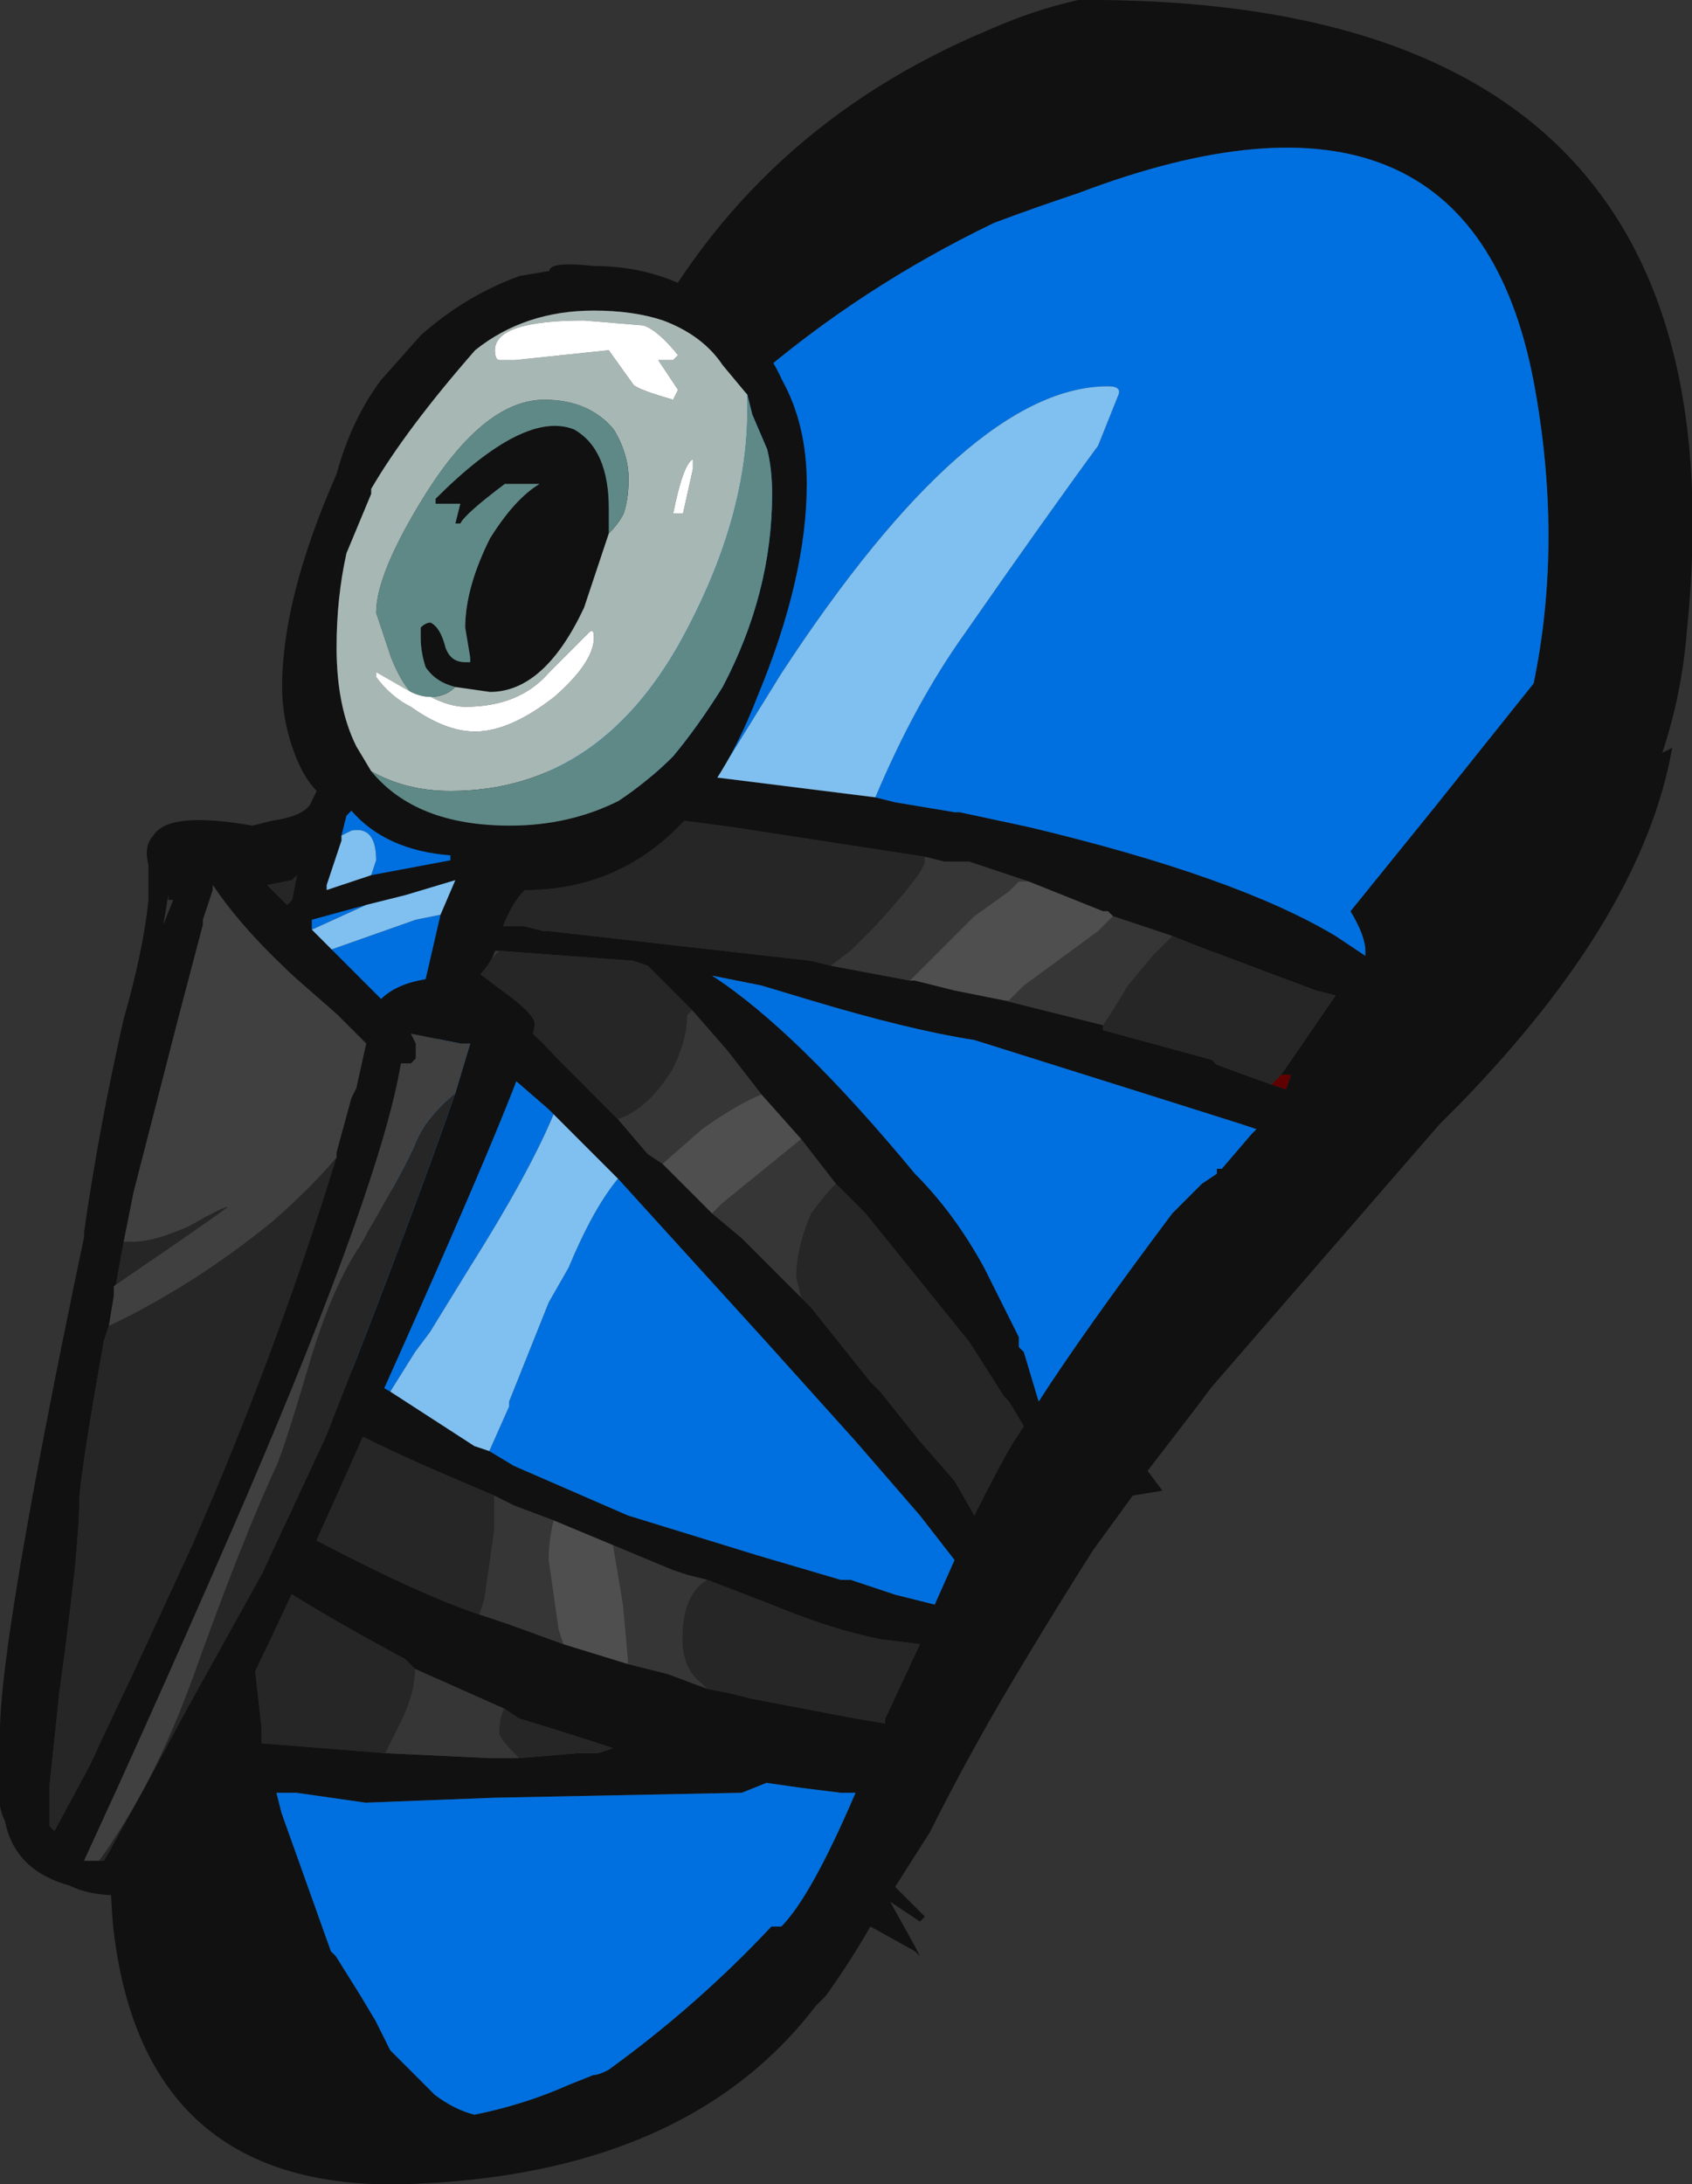 <?xml version="1.0" encoding="UTF-8" standalone="no"?>
<svg xmlns:ffdec="https://www.free-decompiler.com/flash" xmlns:xlink="http://www.w3.org/1999/xlink" ffdec:objectType="frame" height="154.35px" width="119.65px" xmlns="http://www.w3.org/2000/svg">
  <rect width="100%" height="100%" fill="#333333" stroke="none"/>
  <g transform="matrix(1.0, 0.0, 0.0, 1.0, 63.0, 77.25)">
    <use ffdec:characterId="824" height="154.35" transform="matrix(1.0, 0.0, 0.0, 1.0, -59.55, -77.25)" width="116.2" xlink:href="#sprite0"/>
    <use ffdec:characterId="825" height="16.5" transform="matrix(7.0, 0.0, 0.0, 7.0, -63.0, -58.8)" width="8.15" xlink:href="#shape1"/>
  </g>
  <defs>
    <g id="sprite0" transform="matrix(1.0, 0.0, 0.0, 1.0, 0.0, 0.0)">
      <use ffdec:characterId="823" height="22.05" transform="matrix(7.0, 0.0, 0.0, 7.0, 0.0, 0.0)" width="16.6" xlink:href="#shape0"/>
    </g>
    <g id="shape0" transform="matrix(1.0, 0.0, 0.0, 1.0, 0.0, 0.0)">
      <path d="M12.35 10.95 L12.45 10.85 12.55 10.85 12.5 11.0 12.35 10.95" fill="#600000" fill-rule="evenodd" stroke="none"/>
      <path d="M8.35 8.05 L8.55 8.1 9.15 8.2 9.2 8.2 9.9 8.35 Q12.0 8.85 13.0 9.45 L13.3 9.65 13.3 9.6 Q13.3 9.45 13.15 9.2 L14.0 8.15 15.0 6.9 Q15.3 5.45 15.0 3.85 14.35 0.45 10.4 1.95 9.95 2.1 9.55 2.25 8.2 2.9 7.1 3.85 L6.7 4.55 6.75 4.5 Q6.75 4.65 6.55 5.0 L6.5 5.15 6.55 5.2 6.5 5.3 6.4 5.3 6.3 5.45 6.2 5.45 6.05 5.8 5.5 6.85 5.5 6.9 5.45 6.9 5.45 6.95 5.4 6.95 5.4 7.0 5.3 7.1 5.15 7.35 5.1 7.4 5.05 7.55 4.95 7.8 5.05 7.8 5.45 7.8 6.45 7.85 6.75 7.85 8.35 8.05 M16.4 7.55 Q16.1 9.25 14.25 11.15 L14.05 11.35 11.75 14.0 11.6 14.2 11.1 14.85 11.25 15.05 10.95 15.1 10.55 15.65 Q10.2 16.2 9.9 16.7 9.35 17.6 8.9 18.5 L8.55 19.05 8.85 19.35 8.8 19.4 8.5 19.2 8.75 19.65 8.8 19.75 8.75 19.7 8.3 19.45 Q8.1 19.8 7.85 20.15 L7.75 20.25 Q6.45 21.95 3.65 22.05 0.95 22.15 0.65 19.45 0.6 18.9 0.65 18.4 L0.6 18.15 Q0.35 17.1 0.45 15.95 L0.4 15.95 0.0 15.8 0.0 15.7 0.4 15.75 0.45 15.75 0.45 15.4 0.5 15.25 0.5 15.2 Q0.65 13.85 1.2 12.45 L1.45 11.85 1.35 11.8 Q1.35 11.75 1.35 11.7 L1.5 11.75 1.55 11.6 Q2.15 10.2 2.85 8.85 4.05 6.15 5.8 3.9 L5.95 3.55 Q7.1 1.3 9.5 0.3 9.95 0.1 10.4 0.0 17.2 -0.05 16.55 6.35 16.5 7.0 16.3 7.6 L16.4 7.55 M12.45 10.85 L13.0 10.05 12.8 10.0 11.6 9.55 11.35 9.45 10.75 9.25 10.7 9.2 10.65 9.2 9.9 8.9 9.3 8.7 9.05 8.7 8.85 8.65 6.9 8.35 5.0 8.1 4.85 8.1 4.8 8.2 4.4 9.4 4.45 9.35 4.8 9.35 5.0 9.4 5.05 9.4 7.7 9.7 7.9 9.75 8.7 9.9 8.75 9.9 9.15 10.0 9.65 10.1 10.65 10.35 10.65 10.4 11.75 10.7 11.8 10.75 12.35 10.95 12.5 11.0 12.55 10.85 12.45 10.85 M12.05 11.35 L11.1 11.05 9.35 10.5 Q8.7 10.4 7.7 10.1 L7.2 9.95 6.7 9.85 Q7.55 10.4 8.75 11.85 9.15 12.25 9.45 12.8 L9.8 13.5 9.8 13.6 9.85 13.65 10.0 14.15 Q10.45 13.45 11.35 12.25 L11.65 11.95 11.8 11.85 11.8 11.8 11.85 11.8 12.15 11.45 12.2 11.4 12.05 11.35 M6.35 5.15 L6.35 5.15 M4.55 9.6 L4.3 9.6 4.15 9.95 4.25 10.0 Q4.65 10.15 5.15 10.7 L5.75 11.3 6.05 11.65 6.2 11.75 6.7 12.25 7.0 12.5 7.6 13.1 7.7 13.2 8.3 13.95 8.4 14.05 8.8 14.55 9.15 14.95 9.35 15.3 Q9.6 14.8 9.75 14.55 L9.85 14.4 9.7 14.15 9.65 14.1 9.3 13.55 8.25 12.25 7.95 11.95 7.6 11.5 7.2 11.05 6.85 10.6 6.5 10.2 6.05 9.75 5.9 9.7 4.55 9.6 M5.05 11.2 L4.3 10.55 4.3 10.5 4.0 10.3 3.95 10.45 3.5 11.6 3.4 11.8 3.55 11.8 3.25 12.55 3.2 12.45 3.15 12.45 3.1 12.6 3.25 12.65 3.05 13.2 2.95 13.1 2.9 13.25 2.85 13.3 2.8 13.65 2.8 13.7 3.1 13.85 3.45 14.05 4.3 14.6 4.45 14.65 4.7 14.8 5.85 15.3 7.15 15.7 8.0 15.95 8.1 15.95 8.55 16.1 8.95 16.2 9.15 15.75 8.8 15.3 8.15 14.55 7.25 13.55 5.75 11.9 5.05 11.2 M6.65 15.95 L6.45 15.9 6.3 15.85 5.7 15.6 5.1 15.35 4.7 15.2 4.5 15.1 4.15 14.95 Q3.2 14.55 2.6 14.2 L2.45 14.75 2.55 14.75 2.35 15.4 2.7 15.55 Q3.75 16.1 4.35 16.3 L4.65 16.4 5.2 16.6 5.85 16.8 6.25 16.9 6.65 17.05 6.9 17.1 7.1 17.15 8.15 17.35 8.45 17.4 8.45 17.35 8.8 16.6 8.4 16.55 Q7.9 16.45 7.3 16.2 L6.65 15.95 M8.15 18.1 L8.0 18.1 7.6 18.05 7.25 18.0 7.0 18.1 4.5 18.15 3.2 18.2 2.5 18.1 2.3 18.1 2.35 18.3 2.85 19.7 2.9 19.75 3.15 20.15 3.3 20.4 3.45 20.7 3.9 21.15 Q4.1 21.3 4.3 21.35 4.8 21.25 5.25 21.05 L5.5 20.95 Q5.55 20.95 5.65 20.9 6.55 20.25 7.3 19.45 L7.4 19.45 Q7.7 19.15 8.15 18.1 M3.7 16.85 L3.6 16.75 Q2.85 16.35 2.3 16.0 L2.25 15.95 2.15 15.9 2.15 16.0 2.25 16.0 Q2.2 16.3 2.2 16.55 L2.05 16.55 2.15 17.45 2.15 17.6 3.4 17.7 4.45 17.75 4.75 17.75 5.35 17.7 5.55 17.7 5.7 17.65 Q5.25 17.5 4.75 17.35 L4.6 17.25 3.7 16.85" fill="#111111" fill-rule="evenodd" stroke="none"/>
      <path d="M11.35 9.45 L11.6 9.55 12.8 10.0 13.0 10.05 12.45 10.85 12.35 10.95 11.8 10.75 11.75 10.7 10.65 10.4 10.65 10.35 Q10.75 10.2 10.9 9.95 L11.15 9.65 11.35 9.45 M4.8 8.2 Q4.9 8.15 5.0 8.1 L6.9 8.35 8.85 8.65 8.85 8.7 Q8.85 8.8 8.35 9.35 L8.1 9.6 7.9 9.75 7.7 9.7 5.05 9.4 5.0 9.4 4.8 9.35 4.45 9.35 4.4 9.4 4.8 8.2 M4.55 9.6 L5.9 9.7 6.05 9.75 6.5 10.2 6.45 10.25 Q6.45 10.5 6.3 10.8 6.05 11.2 5.75 11.3 L5.15 10.7 Q4.65 10.15 4.25 10.0 4.3 9.8 4.5 9.65 L4.55 9.6 M7.95 11.95 L8.25 12.25 9.3 13.55 9.65 14.1 9.7 14.15 9.85 14.4 9.75 14.55 Q9.6 14.8 9.35 15.3 L9.15 14.95 8.8 14.55 8.4 14.05 8.3 13.95 7.7 13.2 7.6 13.1 7.55 12.9 Q7.55 12.6 7.7 12.25 7.85 12.05 7.95 11.95 M6.65 17.05 L6.6 17.0 Q6.4 16.85 6.4 16.55 6.4 16.1 6.65 15.95 L7.3 16.2 Q7.9 16.45 8.4 16.55 L8.8 16.6 8.45 17.35 8.45 17.4 8.15 17.35 7.1 17.15 6.9 17.1 6.65 17.05 M4.5 15.1 L4.5 15.45 4.4 16.15 4.35 16.3 Q3.75 16.1 2.7 15.55 L2.35 15.4 2.55 14.75 2.45 14.75 2.6 14.2 Q3.2 14.55 4.15 14.95 L4.5 15.1 M2.25 15.95 L2.3 16.0 Q2.85 16.35 3.6 16.75 L3.7 16.85 Q3.7 17.1 3.55 17.4 L3.4 17.7 2.15 17.6 2.15 17.45 2.05 16.55 2.2 16.55 Q2.2 16.3 2.25 16.0 L2.15 16.0 2.25 15.95 M4.6 17.25 L4.75 17.35 Q5.25 17.5 5.7 17.65 L5.55 17.7 5.35 17.7 4.75 17.75 Q4.55 17.55 4.55 17.5 4.55 17.35 4.6 17.25" fill="#262626" fill-rule="evenodd" stroke="none"/>
      <path d="M6.55 5.2 L6.6 5.25 6.5 5.3 6.55 5.2 M3.25 12.65 L3.1 12.6 3.15 12.45 3.2 12.45 3.25 12.55 3.25 12.65" fill="#696457" fill-rule="evenodd" stroke="none"/>
      <path d="M5.1 7.4 L5.1 7.45 5.05 7.8 4.95 7.8 5.05 7.55 5.1 7.4" fill="#b00000" fill-rule="evenodd" stroke="none"/>
      <path d="M11.35 9.45 L11.15 9.65 10.9 9.95 Q10.75 10.2 10.65 10.35 L9.65 10.1 9.7 10.1 9.85 9.95 10.6 9.4 10.75 9.25 11.35 9.45 M5.0 8.1 Q4.9 8.15 4.8 8.2 L4.85 8.1 5.0 8.1 M7.9 9.75 L8.1 9.6 8.35 9.35 Q8.85 8.8 8.85 8.7 L8.85 8.65 9.05 8.7 9.3 8.7 9.9 8.9 9.8 8.9 9.7 9.0 9.35 9.25 8.7 9.9 7.9 9.75 M4.25 10.0 L4.15 9.95 4.3 9.6 4.55 9.6 4.5 9.65 Q4.3 9.8 4.25 10.0 M6.5 10.2 L6.85 10.6 7.2 11.05 Q6.95 11.15 6.6 11.4 L6.2 11.75 6.05 11.65 5.75 11.3 Q6.05 11.2 6.3 10.8 6.45 10.5 6.45 10.25 L6.5 10.2 M7.6 11.5 L7.95 11.95 Q7.85 12.05 7.7 12.25 7.55 12.6 7.55 12.9 L7.6 13.1 7.0 12.5 6.7 12.25 6.8 12.15 7.6 11.5 M5.7 15.6 L6.3 15.85 6.45 15.9 6.65 15.95 Q6.4 16.1 6.4 16.55 6.4 16.85 6.6 17.0 L6.65 17.05 6.25 16.9 5.85 16.8 5.85 16.75 5.8 16.2 5.7 15.6 M4.35 16.3 L4.4 16.15 4.5 15.45 4.5 15.1 4.7 15.2 5.1 15.35 Q5.05 15.55 5.05 15.75 L5.15 16.45 5.2 16.6 4.65 16.4 4.35 16.3 M2.25 15.95 L2.15 16.0 2.15 15.9 2.25 15.95 M3.4 17.7 L3.55 17.4 Q3.7 17.1 3.7 16.85 L4.6 17.25 Q4.55 17.35 4.55 17.5 4.55 17.55 4.75 17.75 L4.45 17.75 3.4 17.7" fill="#363636" fill-rule="evenodd" stroke="none"/>
      <path d="M7.2 11.05 L7.6 11.5 6.8 12.15 6.7 12.25 6.2 11.75 6.6 11.4 Q6.95 11.15 7.2 11.05 M8.7 9.9 L9.35 9.25 9.7 9.0 9.8 8.9 9.9 8.9 10.65 9.2 10.7 9.2 10.75 9.25 10.6 9.4 9.85 9.95 9.7 10.1 9.65 10.1 9.15 10.0 8.75 9.9 8.7 9.9 M5.7 15.6 L5.8 16.2 5.85 16.75 5.85 16.8 5.2 16.6 5.15 16.45 5.05 15.75 Q5.05 15.55 5.1 15.35 L5.7 15.6" fill="#4f4f4f" fill-rule="evenodd" stroke="none"/>
      <path d="M6.55 5.2 L6.5 5.15 6.55 5.0 Q6.75 4.65 6.75 4.5 L6.7 4.55 7.1 3.85 Q8.2 2.9 9.55 2.25 9.95 2.1 10.4 1.95 14.35 0.45 15.0 3.85 15.3 5.45 15.0 6.9 L14.0 8.15 13.15 9.2 Q13.3 9.45 13.3 9.6 L13.3 9.65 13.0 9.45 Q12.0 8.85 9.9 8.35 L9.2 8.2 9.15 8.2 8.55 8.1 8.35 8.05 Q8.75 7.1 9.25 6.4 10.05 5.25 10.6 4.5 L10.8 4.0 Q10.85 3.9 10.7 3.9 9.3 3.9 7.4 6.8 L6.75 7.85 6.45 7.85 5.45 7.8 5.05 7.8 5.1 7.45 5.1 7.4 5.15 7.35 5.3 7.1 5.4 7.0 5.4 6.95 5.45 6.95 5.45 6.9 5.5 6.9 5.5 6.85 6.05 5.8 6.2 5.45 6.3 5.45 6.4 5.3 6.5 5.3 6.6 5.25 6.55 5.2 M12.05 11.35 L12.2 11.4 12.15 11.45 11.85 11.8 11.8 11.8 11.8 11.85 11.65 11.95 11.35 12.25 Q10.45 13.45 10.0 14.15 L9.85 13.65 9.8 13.6 9.8 13.5 9.45 12.8 Q9.15 12.25 8.75 11.85 7.55 10.4 6.7 9.85 L7.2 9.95 7.7 10.1 Q8.7 10.4 9.35 10.5 L11.1 11.05 12.05 11.35 M3.25 12.55 L3.55 11.8 3.4 11.8 3.5 11.6 3.95 10.45 4.0 10.3 4.3 10.5 4.3 10.55 5.05 11.2 5.1 11.25 Q4.85 11.85 4.25 12.8 L3.85 13.45 3.7 13.65 3.45 14.05 3.1 13.85 2.8 13.7 2.8 13.65 2.85 13.3 2.9 13.25 2.95 13.1 3.05 13.2 3.25 12.65 3.25 12.55 M5.75 11.9 L7.25 13.55 8.15 14.55 8.8 15.3 9.15 15.75 8.95 16.2 8.55 16.1 8.1 15.95 8.0 15.95 7.15 15.7 5.85 15.3 4.7 14.8 4.45 14.65 4.65 14.2 4.65 14.15 5.05 13.15 5.25 12.8 Q5.5 12.2 5.75 11.9 M8.15 18.1 Q7.7 19.15 7.4 19.45 L7.3 19.45 Q6.55 20.25 5.65 20.9 5.55 20.95 5.5 20.95 L5.25 21.05 Q4.8 21.25 4.3 21.35 4.1 21.3 3.9 21.15 L3.45 20.7 3.3 20.4 3.15 20.15 2.9 19.75 2.85 19.7 2.35 18.3 2.3 18.1 2.5 18.1 3.2 18.2 4.5 18.15 7.0 18.1 7.25 18.0 7.6 18.05 8.0 18.1 8.15 18.1" fill="#0070e0" fill-rule="evenodd" stroke="none"/>
      <path d="M6.75 7.85 L7.4 6.8 Q9.3 3.9 10.7 3.9 10.85 3.9 10.8 4.0 L10.6 4.5 Q10.05 5.25 9.25 6.4 8.75 7.1 8.35 8.05 L6.75 7.85 M5.05 11.2 L5.75 11.9 Q5.5 12.2 5.25 12.8 L5.05 13.15 4.65 14.15 4.65 14.2 4.45 14.65 4.3 14.6 3.45 14.05 3.7 13.65 3.85 13.45 4.25 12.8 Q4.85 11.85 5.1 11.25 L5.05 11.2" fill="#80c0f0" fill-rule="evenodd" stroke="none"/>
    </g>
    <g id="shape1" transform="matrix(1.0, 0.0, 0.0, 1.0, 9.0, 8.4)">
      <path d="M-1.45 -7.05 L-1.7 -7.35 Q-1.9 -7.65 -2.3 -7.8 -2.6 -7.9 -3.0 -7.9 -3.7 -7.9 -4.2 -7.5 -4.9 -6.7 -5.25 -6.1 L-5.25 -6.05 -5.5 -5.45 Q-5.6 -5.0 -5.6 -4.5 -5.6 -3.9 -5.4 -3.5 L-5.25 -3.25 Q-4.8 -2.7 -3.85 -2.7 -3.25 -2.7 -2.75 -2.95 -2.45 -3.15 -2.2 -3.4 -1.95 -3.7 -1.7 -4.1 -1.2 -5.05 -1.2 -6.05 -1.2 -6.3 -1.25 -6.5 L-1.4 -6.85 -1.45 -7.05 M-3.45 -8.3 Q-3.45 -8.4 -3.0 -8.35 -2.3 -8.35 -1.75 -7.95 -1.3 -7.65 -1.1 -7.2 -0.85 -6.75 -0.85 -6.15 -0.85 -5.2 -1.35 -4.0 -2.1 -2.05 -3.7 -2.05 -3.85 -1.9 -3.95 -1.6 -4.0 -1.35 -4.15 -1.2 L-3.95 -1.05 Q-3.6 -0.8 -3.6 -0.7 -3.6 -0.4 -5.15 3.05 -6.75 6.7 -7.6 8.05 L-7.7 8.05 Q-7.7 8.1 -7.8 8.1 -8.1 8.1 -8.3 8.0 -8.85 7.85 -8.95 7.35 -9.05 7.15 -9.0 6.8 L-9.0 6.45 Q-9.0 5.5 -8.15 1.45 L-8.15 1.4 Q-8.0 0.35 -7.75 -0.75 -7.55 -1.45 -7.5 -1.95 -7.5 -2.0 -7.5 -2.3 -7.55 -2.5 -7.45 -2.6 -7.3 -2.85 -6.45 -2.7 L-6.25 -2.75 Q-5.9 -2.8 -5.85 -2.95 L-5.8 -3.05 Q-5.95 -3.2 -6.05 -3.5 -6.15 -3.8 -6.15 -4.1 -6.15 -5.0 -5.6 -6.25 -5.45 -6.8 -5.15 -7.2 L-4.75 -7.65 Q-4.3 -8.05 -3.75 -8.25 L-3.45 -8.3 M-5.6 0.65 L-5.6 0.6 -5.45 0.05 -5.4 -0.05 -5.3 -0.5 -5.6 -0.8 -6.0 -1.15 Q-6.55 -1.65 -6.85 -2.1 L-6.85 -2.05 -6.95 -1.75 -6.95 -1.7 -7.2 -0.75 -7.65 1.0 -7.75 1.5 -7.85 2.05 -7.9 2.35 -7.95 2.5 Q-8.2 3.9 -8.2 4.15 -8.2 4.6 -8.4 6.05 L-8.5 7.0 -8.5 7.4 -8.45 7.45 -8.1 6.8 -7.65 5.85 -7.05 4.55 Q-6.2 2.6 -5.6 0.65 M-6.0 -2.2 L-6.05 -2.15 -6.3 -2.1 -6.1 -1.9 -6.05 -1.95 -6.0 -2.2 M-7.3 -1.95 L-7.3 -2.0 -7.35 -1.7 -7.25 -1.95 -7.3 -1.95 M-5.3 -1.9 L-5.85 -1.75 -5.85 -1.65 -5.65 -1.45 -5.15 -0.95 Q-5.0 -1.1 -4.7 -1.15 L-4.55 -1.8 -4.4 -2.15 -4.9 -2.0 -5.3 -1.9 M-2.85 -5.65 Q-2.95 -5.35 -3.1 -4.9 -3.5 -4.05 -4.05 -4.05 L-4.4 -4.1 Q-4.6 -4.15 -4.7 -4.3 -4.75 -4.45 -4.75 -4.6 L-4.75 -4.7 Q-4.7 -4.75 -4.65 -4.75 -4.55 -4.7 -4.5 -4.5 -4.45 -4.35 -4.3 -4.35 L-4.25 -4.35 -4.25 -4.4 -4.3 -4.7 Q-4.3 -5.1 -4.05 -5.6 -3.8 -6.0 -3.55 -6.15 L-3.9 -6.15 Q-4.3 -5.85 -4.35 -5.75 L-4.4 -5.75 -4.35 -5.95 -4.6 -5.95 -4.6 -6.0 Q-3.7 -6.9 -3.2 -6.7 -2.85 -6.5 -2.85 -5.9 L-2.85 -5.65 M-3.35 -6.0 L-3.65 -5.65 Q-4.05 -5.25 -4.05 -4.75 -4.05 -4.6 -3.95 -4.45 -3.7 -4.6 -3.5 -5.1 -3.35 -5.45 -3.3 -5.8 -3.3 -5.95 -3.35 -6.0 M-5.25 -2.2 L-4.45 -2.35 -4.45 -2.4 Q-5.1 -2.45 -5.45 -2.85 L-5.5 -2.8 -5.55 -2.6 -5.55 -2.55 -5.7 -2.1 -5.7 -2.05 -5.25 -2.2 M-4.4 0.0 L-4.25 -0.5 -4.35 -0.5 -4.85 -0.6 -4.8 -0.5 -4.8 -0.35 -4.85 -0.3 -4.95 -0.3 Q-5.15 0.9 -6.5 4.05 -7.3 5.9 -8.15 7.75 L-8.0 7.75 -7.95 7.75 Q-7.8 7.5 -7.1 6.2 L-6.35 4.85 -5.7 3.45 Q-4.85 1.3 -4.4 0.0" fill="#111111" fill-rule="evenodd" stroke="none"/>
      <path d="M-7.75 1.5 L-7.65 1.5 Q-7.45 1.5 -7.1 1.35 -6.75 1.15 -6.7 1.15 -6.9 1.3 -7.85 1.95 L-7.85 2.05 -7.75 1.5 M-7.9 2.35 Q-7.05 1.95 -6.25 1.3 -5.85 0.95 -5.6 0.65 -6.2 2.6 -7.05 4.55 L-7.65 5.85 -8.1 6.8 -8.45 7.45 -8.5 7.4 -8.5 7.0 -8.4 6.05 Q-8.2 4.6 -8.2 4.15 -8.2 3.9 -7.95 2.5 L-7.9 2.35 M-6.0 -2.2 L-6.05 -1.95 -6.1 -1.9 -6.3 -2.1 -6.05 -2.15 -6.0 -2.2 M-8.0 7.75 Q-7.45 7.0 -7.05 5.9 -6.55 4.5 -6.2 3.75 -6.1 3.5 -5.85 2.65 -5.65 2.0 -5.4 1.6 -4.9 0.75 -4.8 0.5 -4.7 0.25 -4.4 0.0 -4.85 1.3 -5.7 3.45 L-6.35 4.85 -7.1 6.2 Q-7.8 7.5 -7.95 7.75 L-8.0 7.75" fill="#262626" fill-rule="evenodd" stroke="none"/>
      <path d="M-5.85 -1.65 L-5.85 -1.75 -5.3 -1.9 -5.85 -1.65 M-4.55 -1.8 L-4.7 -1.15 Q-5.0 -1.1 -5.15 -0.95 L-5.65 -1.45 -4.8 -1.75 -4.55 -1.8 M-5.55 -2.6 L-5.5 -2.8 -5.45 -2.85 Q-5.1 -2.45 -4.45 -2.4 L-4.45 -2.35 -5.25 -2.2 -5.2 -2.35 Q-5.2 -2.7 -5.45 -2.65 L-5.55 -2.6 M-5.7 -2.05 L-5.7 -2.1 -5.7 -2.05" fill="#0070e0" fill-rule="evenodd" stroke="none"/>
      <path d="M-5.25 -3.25 L-5.4 -3.5 Q-5.6 -3.9 -5.6 -4.5 -5.6 -5.0 -5.5 -5.45 L-5.25 -6.05 -5.25 -6.1 Q-4.9 -6.7 -4.2 -7.5 -3.7 -7.9 -3.0 -7.9 -2.6 -7.9 -2.3 -7.8 -1.9 -7.65 -1.7 -7.35 L-1.45 -7.05 -1.45 -6.9 Q-1.45 -5.85 -2.05 -4.7 -2.9 -3.05 -4.45 -3.05 -4.9 -3.05 -5.25 -3.25 M-4.0 -7.5 Q-4.0 -7.4 -3.95 -7.4 L-3.8 -7.4 -2.85 -7.5 -2.6 -7.15 Q-2.55 -7.1 -2.2 -7.0 L-2.15 -7.1 -2.35 -7.4 -2.2 -7.4 -2.15 -7.45 Q-2.35 -7.7 -2.5 -7.75 L-3.1 -7.8 Q-4.0 -7.8 -4.0 -7.5 M-2.0 -6.3 L-2.0 -6.4 Q-2.1 -6.35 -2.2 -5.85 L-2.1 -5.85 -2.0 -6.3 M-2.85 -5.65 Q-2.75 -5.75 -2.7 -5.85 -2.65 -6.0 -2.65 -6.2 -2.65 -6.45 -2.8 -6.7 -3.05 -7.0 -3.5 -7.0 -4.1 -7.0 -4.7 -6.05 -5.2 -5.25 -5.2 -4.85 L-5.05 -4.4 Q-4.95 -4.15 -4.85 -4.05 L-5.2 -4.25 -5.2 -4.2 Q-5.05 -4.0 -4.85 -3.9 -4.5 -3.65 -4.2 -3.65 -3.85 -3.65 -3.4 -4.0 -3.0 -4.35 -3.0 -4.6 -3.0 -4.7 -3.05 -4.65 L-3.45 -4.25 Q-3.75 -3.9 -4.3 -3.9 -4.45 -3.9 -4.65 -4.0 -4.5 -4.0 -4.4 -4.1 L-4.05 -4.05 Q-3.5 -4.05 -3.1 -4.9 -2.95 -5.35 -2.85 -5.65" fill="#a7b7b4" fill-rule="evenodd" stroke="none"/>
      <path d="M-5.25 -3.25 Q-4.9 -3.05 -4.45 -3.05 -2.9 -3.05 -2.05 -4.7 -1.45 -5.85 -1.45 -6.9 L-1.45 -7.05 -1.4 -6.85 -1.25 -6.5 Q-1.2 -6.3 -1.2 -6.05 -1.2 -5.05 -1.7 -4.1 -1.95 -3.7 -2.2 -3.4 -2.45 -3.15 -2.75 -2.95 -3.25 -2.7 -3.85 -2.7 -4.8 -2.7 -5.25 -3.25 M-4.85 -4.05 Q-4.95 -4.15 -5.05 -4.4 L-5.2 -4.85 Q-5.2 -5.25 -4.7 -6.05 -4.1 -7.0 -3.5 -7.0 -3.05 -7.0 -2.8 -6.7 -2.65 -6.45 -2.65 -6.2 -2.65 -6.0 -2.7 -5.85 -2.75 -5.75 -2.85 -5.65 L-2.85 -5.9 Q-2.85 -6.5 -3.2 -6.7 -3.7 -6.9 -4.6 -6.0 L-4.6 -5.95 -4.35 -5.95 -4.4 -5.75 -4.35 -5.75 Q-4.3 -5.85 -3.9 -6.15 L-3.55 -6.15 Q-3.8 -6.0 -4.05 -5.6 -4.3 -5.1 -4.3 -4.7 L-4.25 -4.4 -4.25 -4.35 -4.3 -4.35 Q-4.45 -4.35 -4.5 -4.5 -4.55 -4.7 -4.65 -4.75 -4.7 -4.75 -4.75 -4.7 L-4.75 -4.6 Q-4.75 -4.45 -4.7 -4.3 -4.6 -4.15 -4.4 -4.1 -4.5 -4.0 -4.65 -4.0 -4.75 -4.0 -4.85 -4.05" fill="#5f8987" fill-rule="evenodd" stroke="none"/>
      <path d="M-4.0 -7.5 Q-4.0 -7.8 -3.1 -7.8 L-2.5 -7.75 Q-2.35 -7.7 -2.15 -7.45 L-2.2 -7.4 -2.35 -7.4 -2.15 -7.1 -2.2 -7.0 Q-2.55 -7.1 -2.6 -7.15 L-2.85 -7.5 -3.8 -7.4 -3.95 -7.4 Q-4.0 -7.4 -4.0 -7.5 M-2.0 -6.3 L-2.1 -5.85 -2.2 -5.85 Q-2.1 -6.35 -2.0 -6.4 L-2.0 -6.3 M-4.65 -4.0 Q-4.45 -3.9 -4.3 -3.9 -3.75 -3.9 -3.45 -4.25 L-3.05 -4.65 Q-3.0 -4.7 -3.0 -4.6 -3.0 -4.35 -3.4 -4.0 -3.85 -3.65 -4.2 -3.65 -4.5 -3.65 -4.85 -3.9 -5.05 -4.0 -5.2 -4.2 L-5.2 -4.25 -4.85 -4.05 Q-4.75 -4.0 -4.65 -4.0" fill="#ffffff" fill-rule="evenodd" stroke="none"/>
      <path d="M-5.85 -1.65 L-5.3 -1.9 -4.9 -2.0 -4.4 -2.15 -4.55 -1.8 -4.8 -1.75 -5.65 -1.45 -5.85 -1.65 M-5.55 -2.6 L-5.45 -2.65 Q-5.2 -2.7 -5.2 -2.35 L-5.25 -2.2 -5.7 -2.05 -5.7 -2.1 -5.55 -2.55 -5.55 -2.6" fill="#80c0f0" fill-rule="evenodd" stroke="none"/>
      <path d="M-7.75 1.5 L-7.65 1.0 -7.2 -0.75 -6.95 -1.7 -6.95 -1.75 -6.85 -2.05 -6.85 -2.1 Q-6.55 -1.65 -6.0 -1.15 L-5.6 -0.8 -5.3 -0.5 -5.4 -0.05 -5.45 0.05 -5.6 0.6 -5.6 0.65 Q-5.85 0.95 -6.25 1.3 -7.05 1.95 -7.9 2.35 L-7.85 2.05 -7.85 1.95 Q-6.9 1.3 -6.7 1.15 -6.75 1.15 -7.1 1.35 -7.45 1.5 -7.65 1.5 L-7.75 1.5 M-8.0 7.75 L-8.15 7.75 Q-7.3 5.9 -6.5 4.05 -5.15 0.9 -4.95 -0.3 L-4.85 -0.3 -4.8 -0.35 -4.8 -0.5 -4.85 -0.6 -4.35 -0.5 -4.25 -0.5 -4.4 0.0 Q-4.7 0.25 -4.8 0.5 -4.9 0.75 -5.4 1.6 -5.65 2.0 -5.85 2.65 -6.1 3.5 -6.2 3.75 -6.55 4.5 -7.05 5.9 -7.45 7.0 -8.0 7.75" fill="#404040" fill-rule="evenodd" stroke="none"/>
    </g>
  </defs>
</svg>
